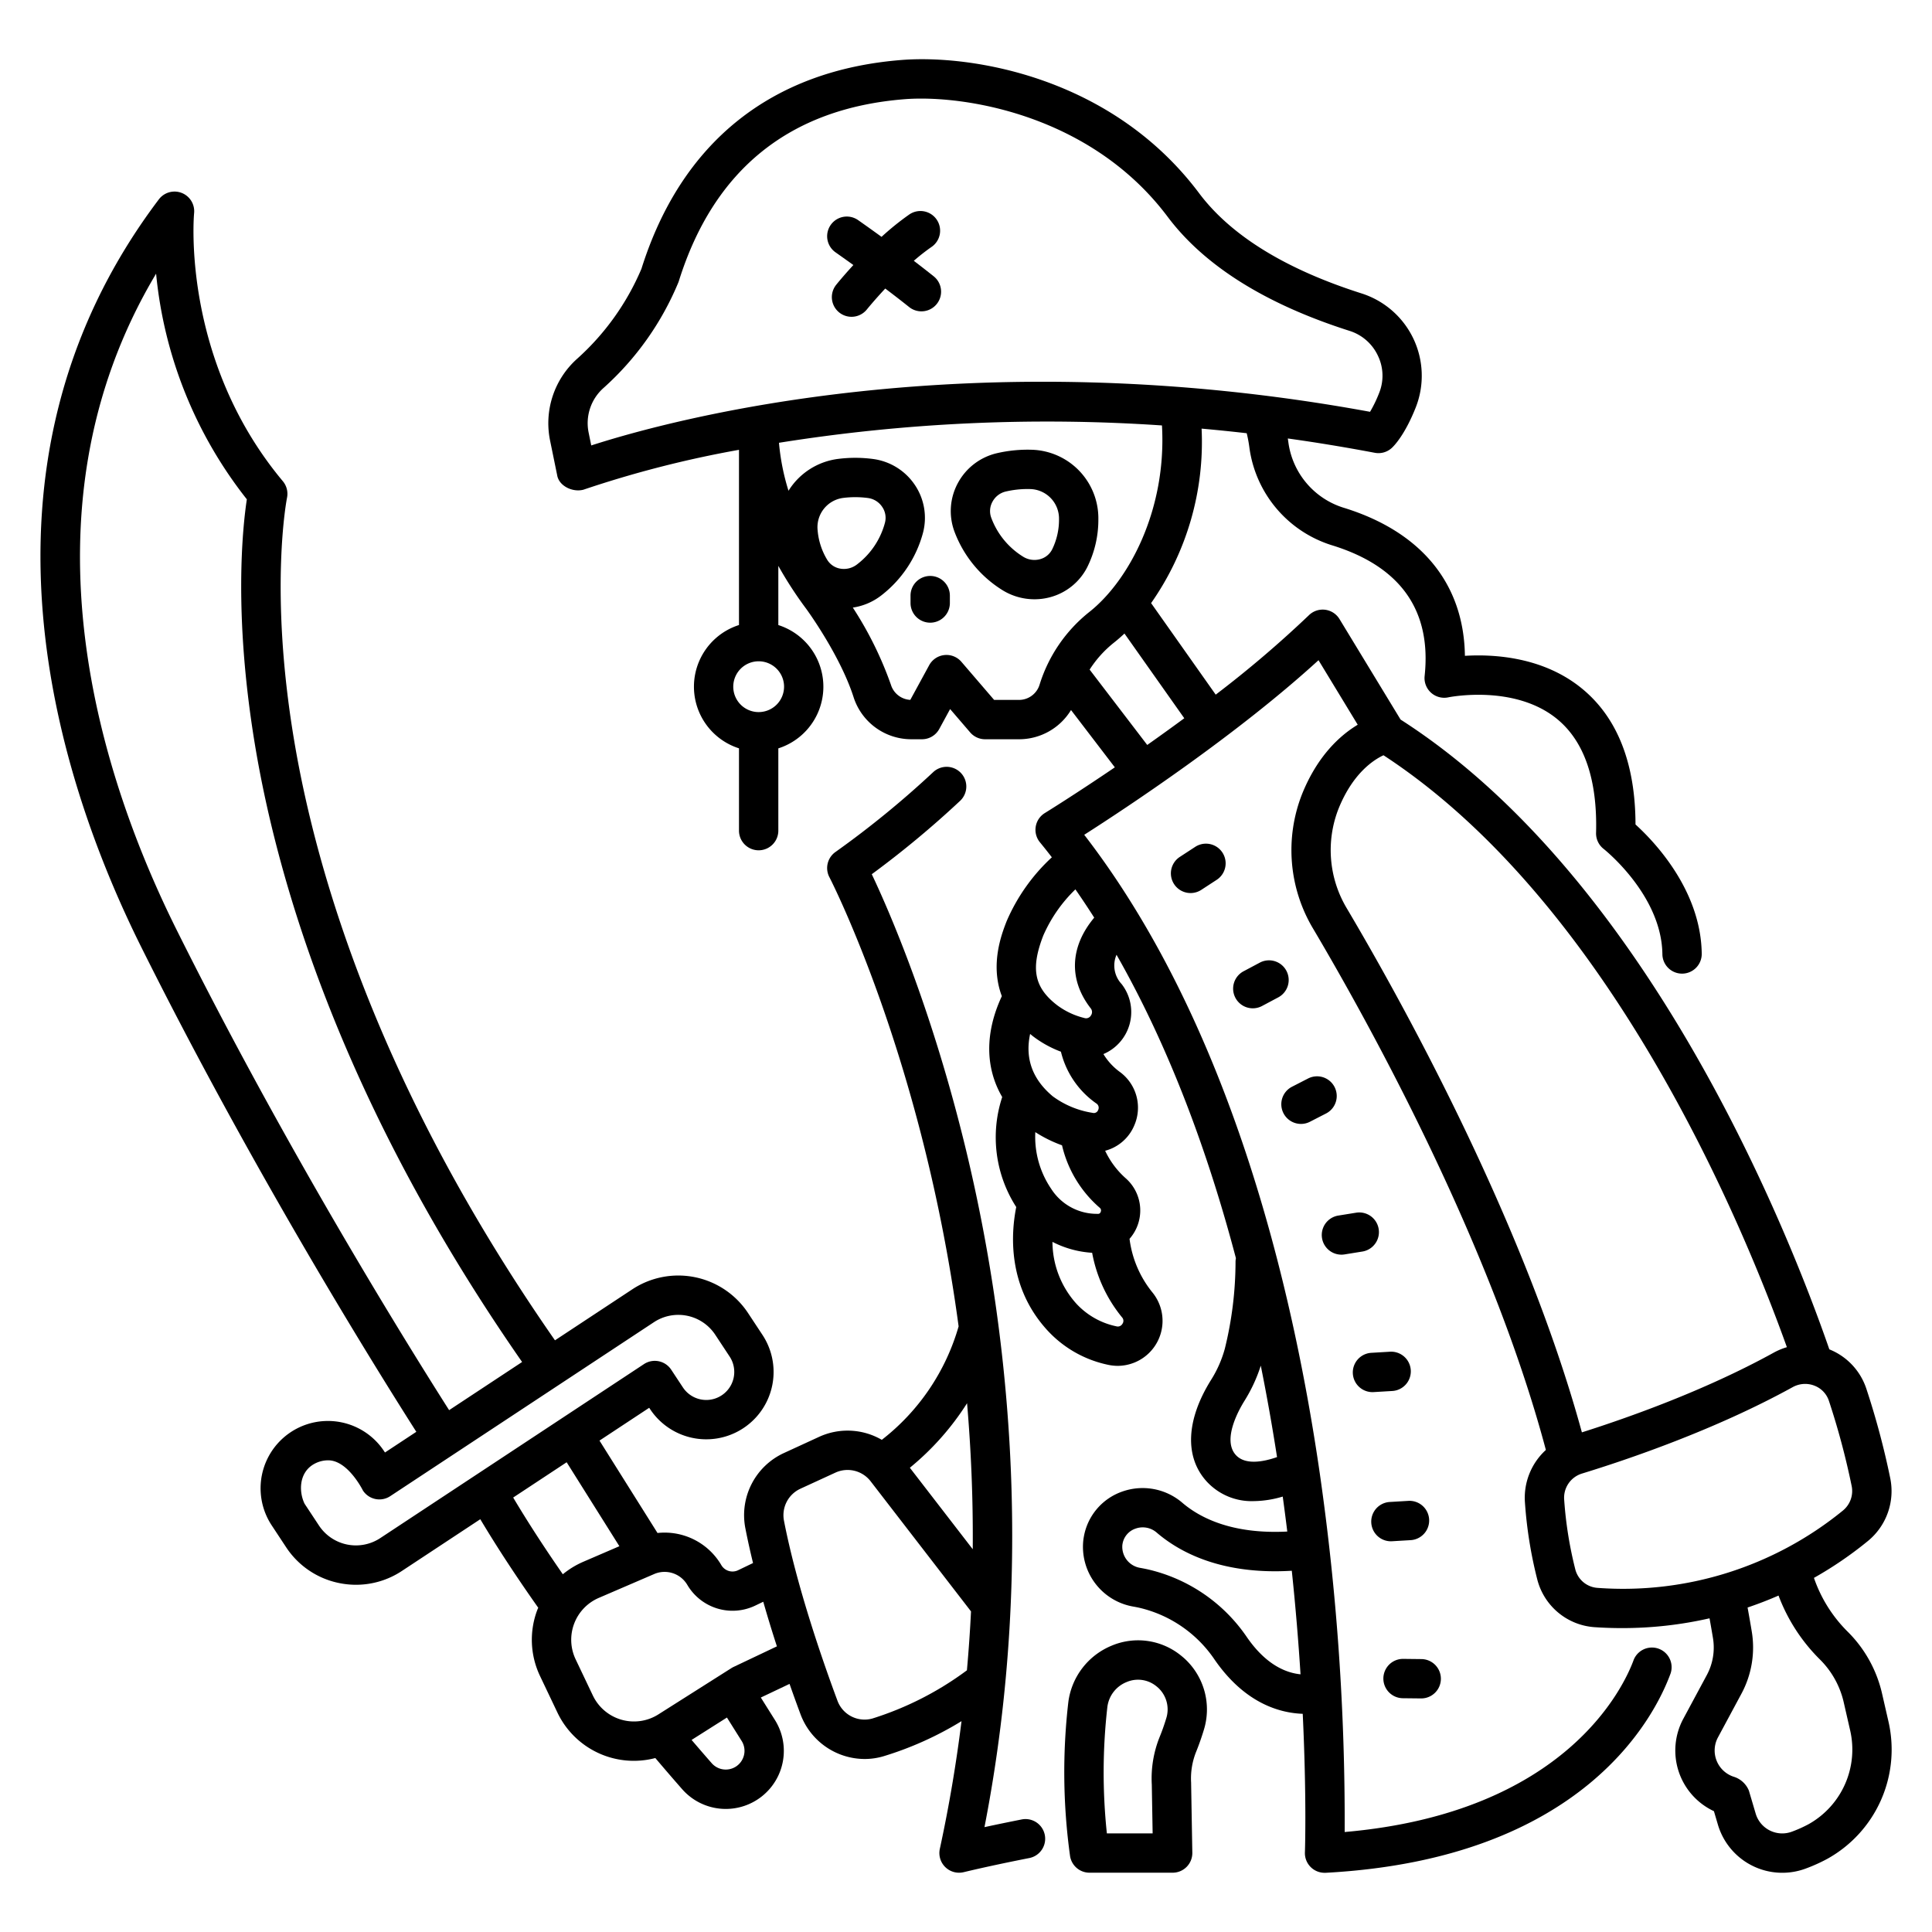 <?xml version="1.0" encoding="UTF-8" standalone="no"?> <svg id="outline" xmlns="http://www.w3.org/2000/svg" viewBox="0 0 340 340"><title>9_skeleton pirate</title><path d="M73.264,251.976l-5.515,3.638-.148-.223a11.85,11.85,0,0,0-19.783,13.052l2.53,3.836a14.617,14.617,0,0,0,9.327,6.31,14.84,14.84,0,0,0,2.985.305,14.612,14.612,0,0,0,8.073-2.437l13.79-9.1c2.933,4.911,6.355,10.136,10.2,15.58-.051.126-.113.244-.161.371a14.822,14.822,0,0,0,.492,11.681l3.029,6.365a14.889,14.889,0,0,0,17.243,8.032c1.591,1.876,3.176,3.721,4.722,5.479a10.215,10.215,0,0,0,16.325-12.176l-2.481-3.951,5.054-2.4c.668,1.9,1.319,3.7,1.93,5.338a12.087,12.087,0,0,0,11.278,7.878,11.735,11.735,0,0,0,3.357-.491,59.031,59.031,0,0,0,13.7-6.167c-.915,7.36-2.166,14.861-3.818,22.478a3.464,3.464,0,0,0,4.188,4.1c4.254-1.017,8.441-1.872,11.614-2.5a3.462,3.462,0,0,0-1.352-6.79c-1.9.379-4.163.836-6.592,1.362,9.367-48.051,3.533-90.961-3.183-118.89-6.029-25.068-13.619-42.419-16.65-48.809a170.665,170.665,0,0,0,15.52-12.89,3.462,3.462,0,1,0-4.746-5.041,166.714,166.714,0,0,1-17.181,14.031,3.461,3.461,0,0,0-1.052,4.421c.255.487,16.411,31.963,22.742,79.05a38.794,38.794,0,0,1-13.518,19.968,12.005,12.005,0,0,0-11.075-.506l-6.125,2.818a12.028,12.028,0,0,0-6.813,13.243c.392,2.016.85,4.069,1.351,6.129l-2.639,1.269a2.275,2.275,0,0,1-2.937-.9,11.569,11.569,0,0,0-11.235-5.658L105.5,253.52l8.749-5.773.147.223a11.851,11.851,0,0,0,19.784-13.053l-2.53-3.834a14.712,14.712,0,0,0-20.384-4.179l-13.6,8.971C67.01,191.855,55.76,154.2,51.748,130.206c-4.42-26.434-1.271-42.45-1.239-42.6a3.462,3.462,0,0,0-.734-2.922c-17.947-21.47-15.642-46.9-15.617-47.154a3.462,3.462,0,0,0-6.206-2.442C-8.055,82.756,10.571,138.016,24.88,166.713,44.152,205.367,65.23,239.359,73.264,251.976Zm57.61,57.1a3.291,3.291,0,0,1-5.626,1.214c-1.162-1.32-2.348-2.7-3.54-4.09l6.221-3.942,2.583,4.112A3.251,3.251,0,0,1,130.874,309.078Zm39.313-62.135c.7,8.2,1.076,16.795,1,25.7L160.12,258.3A47.66,47.66,0,0,0,170.187,246.943Zm-29.313,15.042L147,259.166a5.128,5.128,0,0,1,6.229,1.532l17.653,22.88q-.252,5.124-.72,10.368a55.863,55.863,0,0,1-16.628,8.482,5.086,5.086,0,0,1-6.168-3.166c-2.543-6.838-7.146-20.04-9.4-31.644A5.121,5.121,0,0,1,140.874,261.985Zm-19.911,16.941a9.237,9.237,0,0,0,11.917,3.649l1.443-.693c.764,2.68,1.575,5.315,2.4,7.851L129.1,293.35a3.445,3.445,0,0,0-.367.2l-12.871,8.156a8.019,8.019,0,0,1-11.531-3.328l-3.029-6.364a8.02,8.02,0,0,1,4.067-10.808l9.752-4.2A4.637,4.637,0,0,1,120.963,278.926ZM109,272.108l-6.364,2.743a15.032,15.032,0,0,0-3.586,2.192c-3.272-4.712-6.2-9.236-8.739-13.5l9.411-6.21Zm6.081-39.425a7.79,7.79,0,0,1,10.792,2.212l2.53,3.835a4.927,4.927,0,1,1-8.226,5.427l-2.054-3.112a3.462,3.462,0,0,0-4.8-.983l-46.4,30.616a7.789,7.789,0,0,1-10.791-2.212L53.6,264.631c-1-2.066-1-5.257,1.4-6.826a5.062,5.062,0,0,1,2.7-.813c3.516-.061,6.175,5.324,6.175,5.324a3.462,3.462,0,0,0,4.8.983ZM27.471,48.163a75.733,75.733,0,0,0,15.97,39.708c-.741,4.883-2.374,20.114,1.4,43.036,4.083,24.766,15.587,63.571,47.041,108.782l-12.844,8.474C71.03,235.574,50.16,201.9,31.075,163.624,18.376,138.153,2.036,90.734,27.471,48.163Z"/><path d="M98.054,83.634c.3,1.863,2.685,3.053,4.618,2.546a189.459,189.459,0,0,1,27.378-7.019v30.833a11.389,11.389,0,0,0,0,21.7v14.423a3.462,3.462,0,1,0,6.923,0V131.7a11.389,11.389,0,0,0,0-21.7V99.584a69.2,69.2,0,0,0,4.912,7.564c.059.08,5.922,8.086,8.311,15.479a10.67,10.67,0,0,0,10.135,7.469h1.923a3.463,3.463,0,0,0,3.041-1.807l1.909-3.507,3.529,4.108a3.462,3.462,0,0,0,2.627,1.206h5.928a10.7,10.7,0,0,0,9.194-5.142l7.711,10.084c-7.125,4.84-12.2,7.971-12.319,8.045a3.463,3.463,0,0,0-.865,5.144q1.07,1.305,2.1,2.645a33.078,33.078,0,0,0-7.97,11.274c-.859,2.214-2.94,7.589-.832,13.159-3,6.436-2.937,12.614.066,17.756a22.647,22.647,0,0,0,2.468,19.356c-.932,4.666-1.585,14.011,5.5,21.72a20.069,20.069,0,0,0,10.59,6.03,8.219,8.219,0,0,0,1.8.2,7.918,7.918,0,0,0,6.031-12.976,18.674,18.674,0,0,1-3.982-9.377,7.551,7.551,0,0,0-.619-10.61,14.953,14.953,0,0,1-3.672-4.89,7.668,7.668,0,0,0,5.111-4.428,7.794,7.794,0,0,0-2.491-9.417,10.9,10.9,0,0,1-2.927-3.17,8.027,8.027,0,0,0,3.2-12.328,4.76,4.76,0,0,1-.892-5.148c9.4,16.5,16.162,35.008,21.011,53.4a3.49,3.49,0,0,0-.068.574,64.15,64.15,0,0,1-1.887,15.366,20.378,20.378,0,0,1-2.4,5.447c-4.413,7.051-4.71,13.567-.816,17.876a10.71,10.71,0,0,0,8.267,3.486,18.4,18.4,0,0,0,5.143-.8q.428,3.12.8,6.154c-9.684.5-15.365-2.4-18.484-5.077A10.726,10.726,0,0,0,197.5,262.49a10.291,10.291,0,0,0-6.762,7.955c-.026.143-.05.287-.068.413a10.671,10.671,0,0,0,8.781,11.875c.328.058.65.121.968.19a22.017,22.017,0,0,1,13.357,9.18c5.269,7.6,11.345,9.351,15.483,9.5.7,14.679.4,24.06.384,24.386a3.462,3.462,0,0,0,3.459,3.592c.062,0,.124,0,.186,0,45.342-2.44,57.937-27.489,60.718-35.109a3.462,3.462,0,0,0-6.5-2.373c-1.665,4.565-11.787,26.9-50.866,30.307a429.713,429.713,0,0,0-4.379-63.106c-4.817-33.26-15.916-79.284-41.455-112.39,7.646-4.883,26.859-17.583,41.231-30.726l6.9,11.357c-3.047,1.833-7.05,5.4-9.788,12.189a26.918,26.918,0,0,0,1.9,23.635c9.126,15.4,31.158,54.824,41,91.8a11.391,11.391,0,0,0-3.678,9.338,75.813,75.813,0,0,0,2.175,13.5,11.2,11.2,0,0,0,10.13,8.357q2.456.162,4.8.158a69.053,69.053,0,0,0,15.374-1.721c.228,1.266.433,2.447.609,3.509a10.213,10.213,0,0,1-1.084,6.469l-4.145,7.709a11.782,11.782,0,0,0,5.393,16.253l.707,2.4a11.815,11.815,0,0,0,15.39,7.72,29.356,29.356,0,0,0,3.909-1.761,21.992,21.992,0,0,0,10.68-24.26l-1.062-4.637a22.356,22.356,0,0,0-6.137-11.1,24.6,24.6,0,0,1-5.885-9.418,66.884,66.884,0,0,0,9.539-6.525,11.346,11.346,0,0,0,3.885-11.029,139.99,139.99,0,0,0-4.19-15.694,11.266,11.266,0,0,0-6.527-6.97c-6.957-20.089-31.527-82.693-75.454-110.831l-10.75-17.689a3.463,3.463,0,0,0-5.371-.684,194.71,194.71,0,0,1-16.412,13.987l-11.371-16.109a49.4,49.4,0,0,0,8.887-30.706q3.923.349,7.94.809a23.328,23.328,0,0,1,.478,2.577,20.942,20.942,0,0,0,14.712,17.2c11.925,3.737,17.348,11.459,16.12,22.951a3.467,3.467,0,0,0,4.162,3.754c.114-.025,11.741-2.372,19.248,3.893,4.733,3.95,7.008,10.664,6.76,19.955a3.461,3.461,0,0,0,1.328,2.819c.1.08,10.218,8.112,10.344,18.534a3.463,3.463,0,0,0,3.461,3.42h.044a3.463,3.463,0,0,0,3.419-3.5c-.136-11.173-8.342-19.741-11.655-22.748-.025-10.707-3.153-18.717-9.311-23.828-6.815-5.658-15.541-6.164-20.71-5.852-.177-12.594-7.556-21.744-21.139-26a14.009,14.009,0,0,1-9.912-11.437c-.033-.273-.077-.543-.117-.814q7.508,1.045,15.307,2.52a3.465,3.465,0,0,0,2.973-.836c.368-.333,2.3-2.249,4.252-7.188A15.207,15.207,0,0,0,239.6,51.634c-13.382-4.262-23-10.195-28.578-17.635-15.415-20.553-40.163-24.408-52.359-23.444-22.958,1.812-38.786,14.517-45.778,36.745a44.66,44.66,0,0,1-11.3,15.82,15.222,15.222,0,0,0-4.777,14.428Zm88.651,101.447a15.6,15.6,0,0,0,6.218,9.1.893.893,0,0,1,.332,1.162.8.8,0,0,1-.974.5,15.9,15.9,0,0,1-7.008-2.907l0,0c-3.583-2.988-4.914-6.668-3.988-10.979.178.146.351.292.539.437A19.261,19.261,0,0,0,186.705,185.081Zm6.991,28.2a.452.452,0,0,1-.5.334,9.537,9.537,0,0,1-8.217-4.42,16.273,16.273,0,0,1-2.781-9.959,23.016,23.016,0,0,0,4.7,2.32,20.732,20.732,0,0,0,6.633,10.988A.606.606,0,0,1,193.7,213.284Zm3.84,19.677a.933.933,0,0,1-1.076.452,13.283,13.283,0,0,1-7.017-3.961,16.341,16.341,0,0,1-4.227-10.9,17.581,17.581,0,0,0,6.983,1.92,25.064,25.064,0,0,0,5.252,11.352A.9.9,0,0,1,197.536,232.961ZM191.909,177.4a1.053,1.053,0,0,1,.07,1.318.986.986,0,0,1-1.175.428,13.24,13.24,0,0,1-4.763-2.245c-4.042-3.109-4.7-6.431-2.444-12.252a25.437,25.437,0,0,1,5.657-8.135q1.7,2.447,3.311,4.978C188.313,166.563,188.019,172.363,191.909,177.4ZM217.48,256.05c-2.432-2.691.57-8,1.547-9.56a27.389,27.389,0,0,0,2.85-6.161c1.1,5.463,2.046,10.849,2.86,16.094C222.427,257.232,219.152,257.9,217.48,256.05Zm1.984,32.108a28.911,28.911,0,0,0-17.588-12q-.6-.129-1.219-.239a3.754,3.754,0,0,1-3.137-4.063l.031-.185a3.428,3.428,0,0,1,2.272-2.656,3.746,3.746,0,0,1,3.734.693c4.145,3.559,11.561,7.454,23.777,6.718.689,6.536,1.183,12.657,1.537,18.225C226.252,294.386,222.784,292.947,219.464,288.158Zm100.82,3.89a15.449,15.449,0,0,1,4.215,7.68l1.061,4.637A15.05,15.05,0,0,1,318.329,321a22.7,22.7,0,0,1-2.993,1.347,4.872,4.872,0,0,1-6.365-3.181l-1.192-4.036a4.232,4.232,0,0,0-2.706-2.464,4.86,4.86,0,0,1-2.743-6.911l4.144-7.709a17.167,17.167,0,0,0,1.816-10.879c-.211-1.277-.463-2.714-.745-4.27q2.872-.974,5.447-2.106A31.335,31.335,0,0,0,320.284,292.048Zm4.075-26.246a61.2,61.2,0,0,1-43.233,13.637,4.342,4.342,0,0,1-3.883-3.194,69.011,69.011,0,0,1-1.97-12.274,4.447,4.447,0,0,1,3.11-4.643h0c7.991-2.449,23.434-7.68,37.092-15.21a4.557,4.557,0,0,1,2.2-.572,4.475,4.475,0,0,1,1.643.312,4.31,4.31,0,0,1,2.557,2.717,132.768,132.768,0,0,1,3.983,14.913A4.434,4.434,0,0,1,324.359,265.8Zm-9.9-28.719a11.546,11.546,0,0,0-2.331.972c-12.047,6.642-25.617,11.442-33.742,14.017-10.228-37.428-32.219-76.772-41.385-92.242a19.953,19.953,0,0,1-1.438-17.517c2.492-6.179,6.1-8.555,7.908-9.4C283.36,158.955,306.677,215.353,314.463,237.083ZM133.512,125.316a4.47,4.47,0,1,1,4.47-4.47A4.475,4.475,0,0,1,133.512,125.316Zm14.4-25.24a3.345,3.345,0,0,1-2.3-1.5,11.885,11.885,0,0,1-1.722-5.23,5.194,5.194,0,0,1,4.543-5.726,16.95,16.95,0,0,1,4.321.023,3.575,3.575,0,0,1,2.493,1.556,3.387,3.387,0,0,1,.493,2.781,13.606,13.606,0,0,1-4.9,7.335A3.752,3.752,0,0,1,147.909,100.076ZM201.894,131.1,191.757,117.84a19.384,19.384,0,0,1,4.3-4.76c.615-.489,1.226-1.022,1.831-1.588L208.414,126.4C206.182,128.046,203.994,129.617,201.894,131.1ZM191.75,107.66a26.288,26.288,0,0,0-8.807,12.852,3.791,3.791,0,0,1-3.655,2.661H174.95l-5.762-6.707a3.463,3.463,0,0,0-5.667.6l-3.322,6.1a3.777,3.777,0,0,1-3.416-2.672,63.51,63.51,0,0,0-6.7-13.57,10.684,10.684,0,0,0,5.058-2.177,20.663,20.663,0,0,0,7.3-11.016,10.357,10.357,0,0,0-1.449-8.4,10.5,10.5,0,0,0-7.339-4.555,23.921,23.921,0,0,0-6.083-.026,12.083,12.083,0,0,0-8.807,5.616,39.857,39.857,0,0,1-1.677-8.443,299.52,299.52,0,0,1,67.4-3.052C205.34,89.731,198.652,102.174,191.75,107.66ZM106.172,68.31a51.32,51.32,0,0,0,13.235-18.672c.02-.056.04-.112.057-.168,6.149-19.646,19.521-30.417,39.748-32.013.872-.069,1.838-.107,2.886-.107,11.012,0,30.935,4.2,43.39,20.8,6.461,8.615,17.234,15.37,32.014,20.078A8.237,8.237,0,0,1,242.49,62.6a8.1,8.1,0,0,1,.236,6.506,23.017,23.017,0,0,1-1.618,3.365c-70.29-12.913-122.738,1.3-137.058,5.919l-.453-2.223h0A8.273,8.273,0,0,1,106.172,68.31Z"/><path d="M211.852,304.448a12.144,12.144,0,0,0-3.369-12.546c-.274-.247-.553-.479-.836-.7a11.963,11.963,0,0,0-12.052-1.576,12.452,12.452,0,0,0-7.587,9.921,107.183,107.183,0,0,0,.307,27.1,3.462,3.462,0,0,0,3.419,2.917h14.634a3.461,3.461,0,0,0,3.461-3.522l-.211-12.166c0-.048,0-.1,0-.144a12.559,12.559,0,0,1,.9-5.49C210.994,307.062,211.446,305.784,211.852,304.448Zm-6.624-2.012c-.343,1.129-.722,2.2-1.125,3.181a19.528,19.528,0,0,0-1.406,8.454l.149,8.575h-8.054a101.9,101.9,0,0,1,.085-22.237,5.446,5.446,0,0,1,3.37-4.387,5.1,5.1,0,0,1,5.157.651h0c.152.118.3.243.449.376A5.2,5.2,0,0,1,205.228,302.436Z"/><path d="M175.461,79.75a10.5,10.5,0,0,0-6.875,5.231,10.363,10.363,0,0,0-.644,8.5,20.664,20.664,0,0,0,8.311,10.273,10.7,10.7,0,0,0,5.8,1.708,10.581,10.581,0,0,0,2.743-.36,10.325,10.325,0,0,0,6.515-5.234,18.719,18.719,0,0,0,1.982-8.473,12.075,12.075,0,0,0-11.777-12.248A23.977,23.977,0,0,0,175.461,79.75Zm10.908,11.587a11.867,11.867,0,0,1-1.218,5.369,3.347,3.347,0,0,1-2.145,1.708,3.749,3.749,0,0,1-3-.475,13.609,13.609,0,0,1-5.568-6.838,3.388,3.388,0,0,1,.227-2.815,3.576,3.576,0,0,1,2.336-1.787,17.106,17.106,0,0,1,3.811-.44c.162,0,.324,0,.485.008A5.2,5.2,0,0,1,186.369,91.337Z"/><path d="M147.043,44.409c.029.021,1.282.9,3.135,2.232-1.767,1.926-2.916,3.346-3.023,3.48a3.462,3.462,0,0,0,5.4,4.336c.027-.033,1.308-1.615,3.236-3.679,1.412,1.066,2.856,2.18,4.22,3.271a3.462,3.462,0,0,0,4.326-5.406c-1.149-.918-2.342-1.845-3.523-2.746a37.217,37.217,0,0,1,3.095-2.423,3.462,3.462,0,1,0-3.941-5.692,47.57,47.57,0,0,0-4.831,3.9c-2.327-1.689-3.989-2.851-4.13-2.949a3.461,3.461,0,1,0-3.962,5.677Z"/><path d="M163.7,101.358a3.462,3.462,0,0,0-3.462,3.462v1.3a3.462,3.462,0,0,0,6.924,0v-1.3A3.463,3.463,0,0,0,163.7,101.358Z"/><path d="M210.338,149.033l-2.709,1.767a3.462,3.462,0,0,0,3.782,5.8l2.71-1.767a3.462,3.462,0,0,0-3.783-5.8Z"/><path d="M226.382,170.839a3.459,3.459,0,0,0-4.681-1.43l-2.855,1.519a3.461,3.461,0,1,0,3.251,6.112l2.855-1.519A3.461,3.461,0,0,0,226.382,170.839Z"/><path d="M228.953,197.792a3.443,3.443,0,0,0,1.577-.383l2.877-1.476a3.462,3.462,0,0,0-3.16-6.16l-2.878,1.476a3.463,3.463,0,0,0,1.584,6.543Z"/><path d="M236.068,220.8a3.5,3.5,0,0,0,.555-.045l3.193-.515a3.462,3.462,0,0,0-1.1-6.835l-3.194.515a3.462,3.462,0,0,0,.547,6.88Z"/><path d="M241.532,244.992c.069,0,.138,0,.208-.007l3.228-.191a3.462,3.462,0,1,0-.41-6.911l-3.228.191a3.462,3.462,0,0,0,.2,6.918Z"/><path d="M244.76,271.241c.069,0,.138,0,.208-.006l3.229-.192a3.462,3.462,0,1,0-.41-6.911l-3.229.192a3.462,3.462,0,0,0,.2,6.917Z"/><path d="M246.873,298.86l3.234.035h.04a3.462,3.462,0,0,0,.037-6.923l-3.233-.036a3.462,3.462,0,0,0-.078,6.924Z"/></svg>